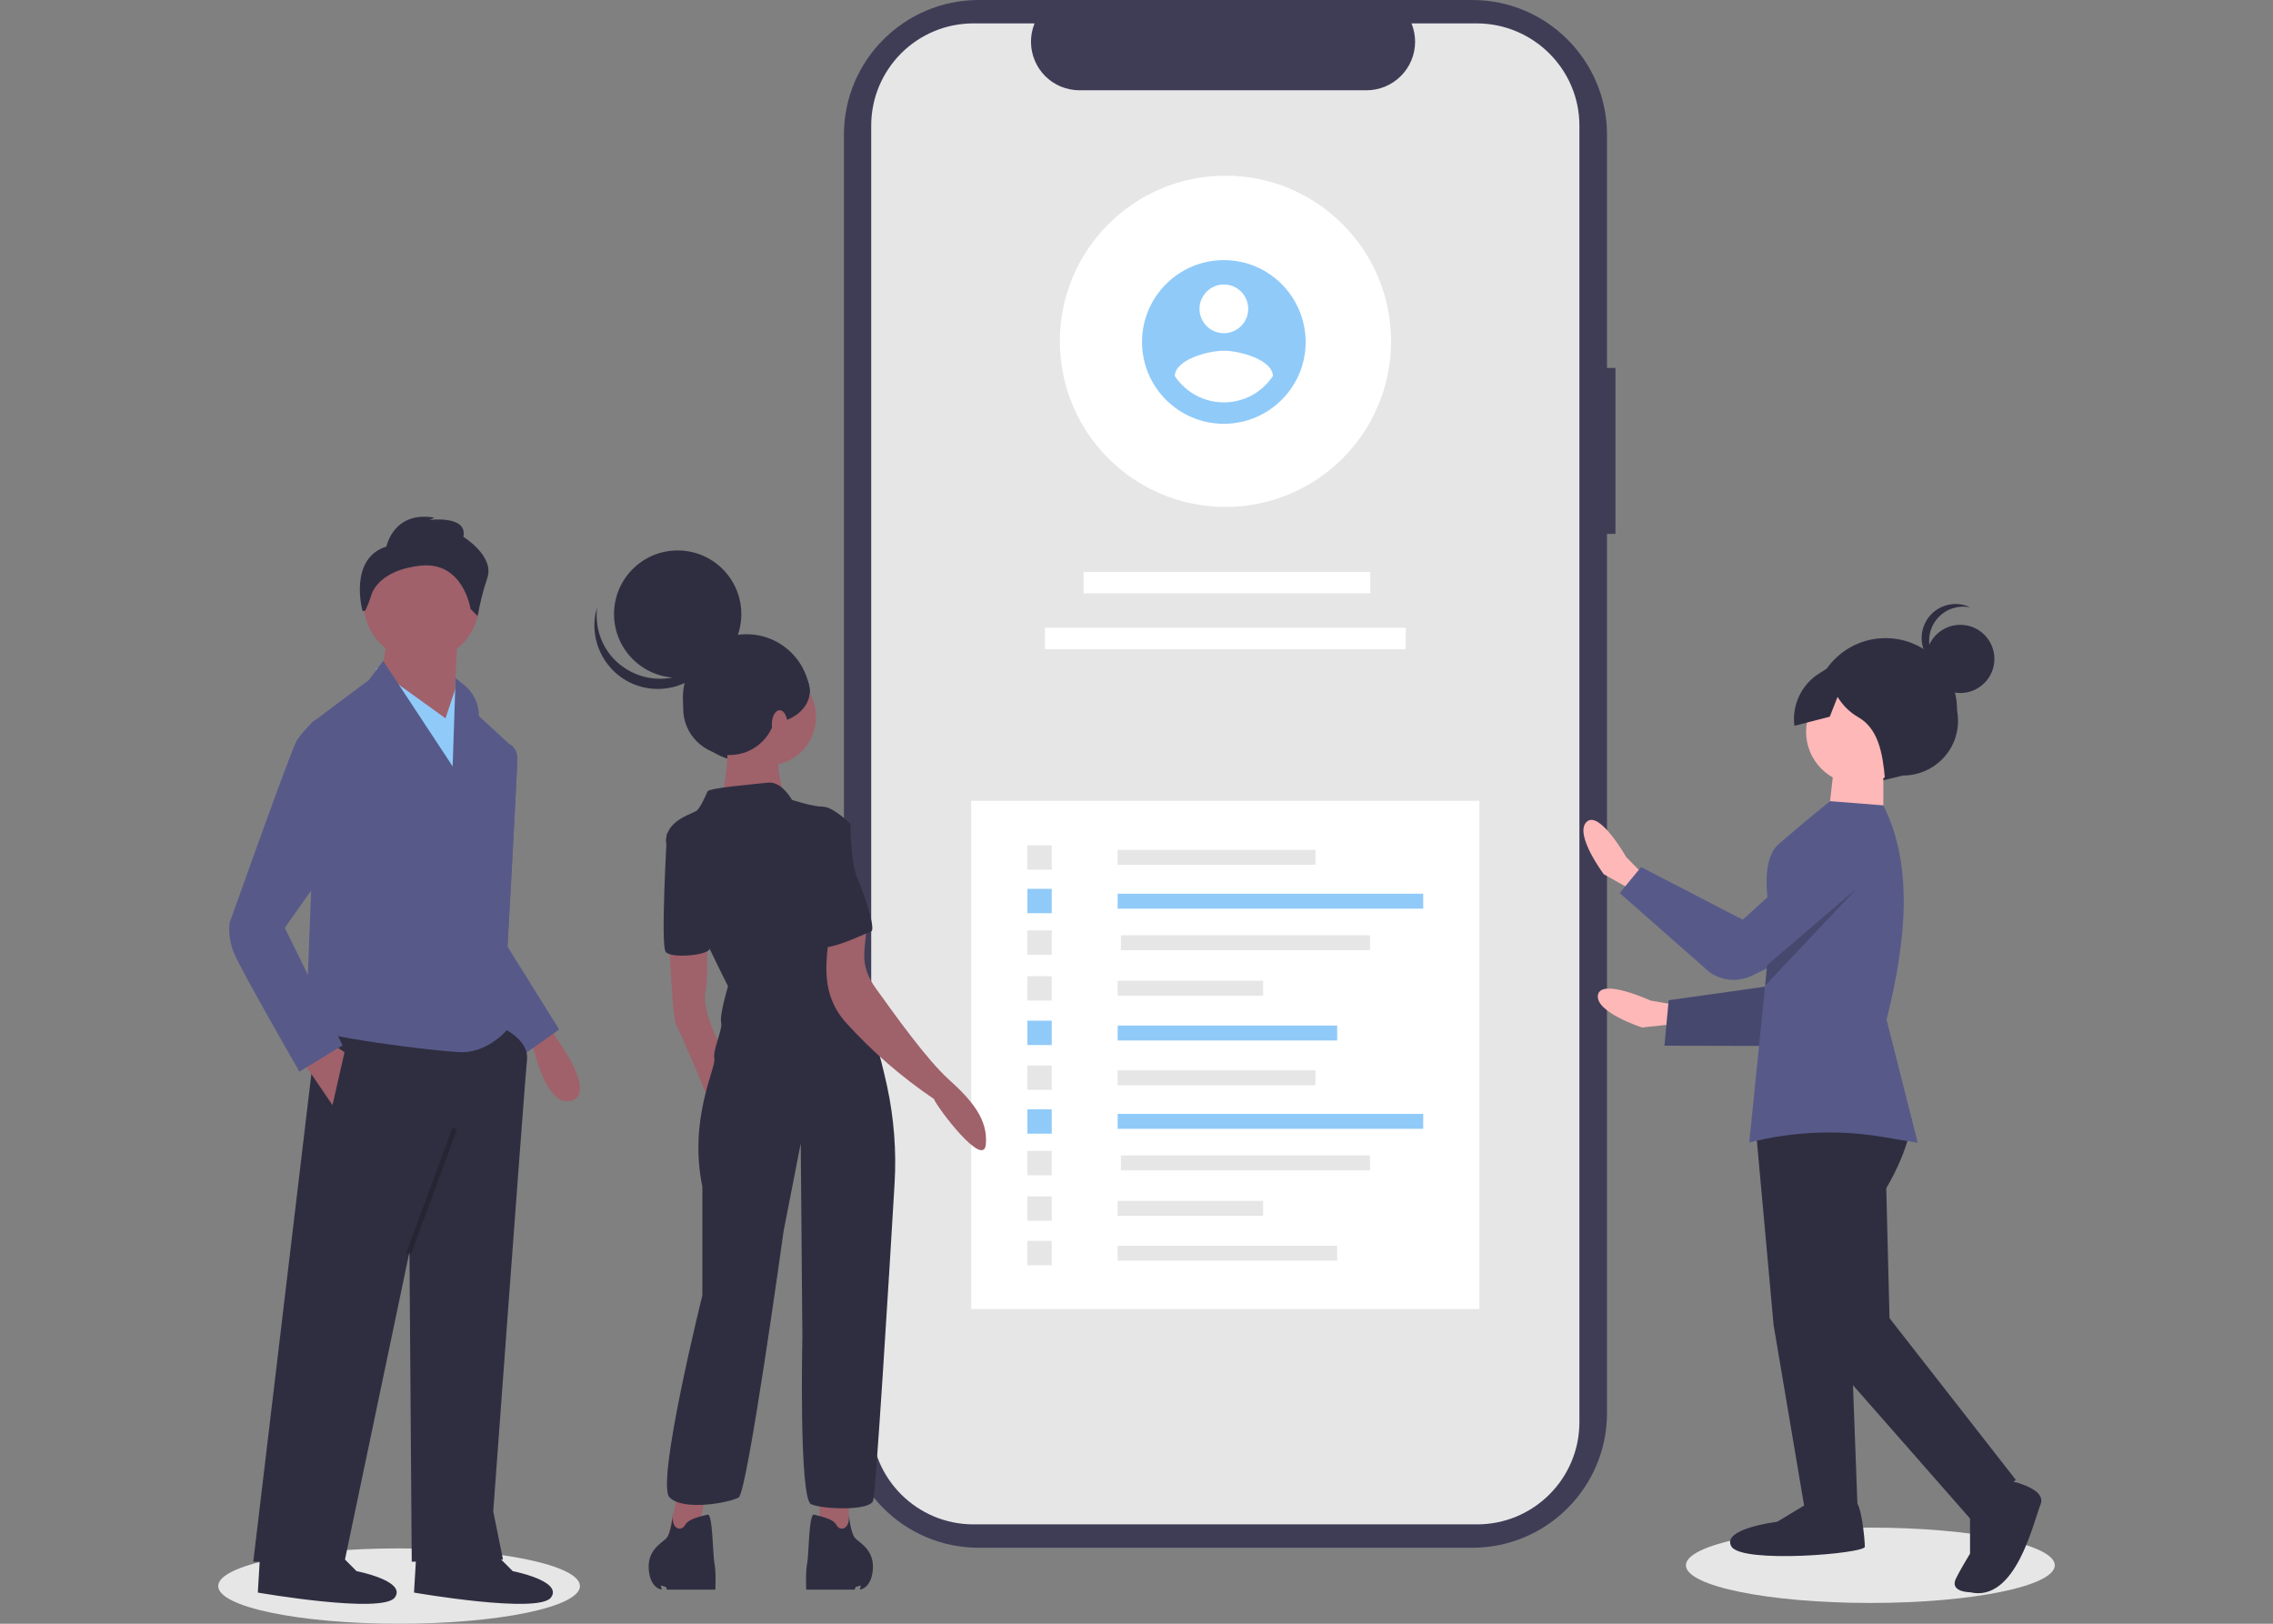 <?xml version="1.0" encoding="utf-8"?>
<!-- Generator: Adobe Illustrator 23.0.5, SVG Export Plug-In . SVG Version: 6.00 Build 0)  -->
<svg version="1.1" id="a33e59cf-d648-43ac-a922-97b4db9e4e4a"
	 xmlns="http://www.w3.org/2000/svg" xmlns:xlink="http://www.w3.org/1999/xlink" x="0px" y="0px" viewBox="0 0 700 500"
	 style="enable-background:new 0 0 700 500;" xml:space="preserve">
<rect x="0" y="0" width="700" height="500" fill="#808080" stroke="none"/>
<style type="text/css">
	.st0{fill:#E6E6E6;}
	.st1{fill:#A0616A;}
	.st2{fill:#575A89;}
	.st3{fill:#2F2E41;}
	.st4{fill:#90CAF9;}
	.st5{opacity:0.2;enable-background:new    ;}
	.st6{fill:#3F3D56;}
	.st7{fill:#FFFFFF;}
	.st8{fill:#FFB8B8;}
	.st9{fill:#9F616A;}
</style>
<title>develop_app</title>
<ellipse class="st0" cx="122.9" cy="488.4" rx="55.7" ry="11.6"/>
<path class="st1" d="M169.2,315.3l2.2,4.5c0,0,12.4,16.5,4.7,19.1c-7.6,2.6-11.7-15.7-11.7-15.7l-2-2.6L169.2,315.3z"/>
<path class="st2" d="M154.9,230.1l2-0.9c0,0,2.4,0.9,2.4,4.6c0,3.7-3,57.7-3,57.7l5.9,29.6l-8.1,1.5l-12.6-27.4L154.9,230.1z"/>
<path class="st2" d="M154.9,230.1l2-0.9c0,0,2.4,0.9,2.4,4.6c0,3.7-3,57.7-3,57.7l15.9,25.5l-10.4,7.4l-20.3-29.2L154.9,230.1z"/>
<path class="st3" d="M153.4,315.9c0,0,9.6,3.7,8.9,10.4c-0.7,6.7-10.4,139.1-10.4,139.1l3,14.8l-28.1,0.7l-0.7-95.4l-20,95.4H78
	l20-167.9L153.4,315.9z"/>
<path class="st3" d="M151.2,477.1l6.7,6.7c0,0,15.5,3,11.8,8.1c-3.7,5.2-42.2-1.5-42.2-1.5l0.7-11.8L151.2,477.1z"/>
<path class="st3" d="M103.1,477.1l6.7,6.7c0,0,15.5,3,11.8,8.1c-3.7,5.2-42.2-1.5-42.2-1.5l0.7-11.8L103.1,477.1z"/>
<circle class="st1" cx="129.8" cy="185.7" r="17.8"/>
<polygon class="st1" points="140.9,196.1 139.4,226.4 116.4,213.1 119.4,196.1 "/>
<polygon class="st4" points="115.7,205.7 137.2,221.2 140.9,210.1 147.5,227.9 143.8,259.7 "/>
<path class="st2" d="M118,203.5l21.4,32.5l0.9-27.2l2.6,2.1c2.9,2.3,4.6,5.8,4.6,9.6l0,0l10.4,9.6l-3.7,37l-0.7,43.6
	c0,0,4.4,3.7,3,5.9s-7.4,7.4-14.1,7.4s-48.1-5.2-48.1-8.1c0-3,1.5-41.4,1.5-41.4v-51.8l17.8-13.3L118,203.5z"/>
<polygon class="st1" points="92.8,326.2 102.4,340.3 106.1,324 101.7,321.1 "/>
<rect x="112.5" y="366.2" transform="matrix(0.346 -0.938 0.938 0.346 -257.302 364.642)" class="st5" width="41.1" height="1.5"/>
<path class="st3" d="M119,168.3c0,0,2.2-11.1,14.8-8.9l-1.5,0.7c0,0,11.8-1.5,10.4,5.2c0,0,9.6,5.9,7.4,12.6
	c-1.3,3.9-2.3,7.8-3,11.8l-2.2-2.2c0,0-2.2-14.8-15.5-13.3c-10,1.1-14.1,5.8-15.1,9.2c-0.5,1.6-1.1,3.2-1.8,4.6l-0.8,0.2
	C111.6,188.3,107.2,172,119,168.3z"/>
<path class="st2" d="M103.9,222l-6.7-0.3l-1.4,1.1c-1.6,1.6-3.1,3.3-4.4,5.2c-1.5,2.2-20.7,56.2-20.7,56.2c-0.4,3.3,0.2,6.6,1.5,9.6
	c2.2,5.2,20,36.2,20,36.2l13.3-8.1l-17.8-36.2l12.6-17.8L103.9,222z"/>
<path class="st6" d="M497.5,113.3h-2.6V41.5c0-22.9-18.6-41.5-41.5-41.5c0,0,0,0,0,0h-152c-22.9,0-41.5,18.6-41.5,41.5c0,0,0,0,0,0
	v393.6c0,22.9,18.6,41.5,41.5,41.5c0,0,0,0,0,0h152c22.9,0,41.5-18.6,41.5-41.5c0,0,0,0,0,0V164.4h2.6L497.5,113.3z"/>
<path class="st0" d="M486.4,38.7v399.2c0,17.4-14.1,31.5-31.5,31.5H299.8c-17.4,0-31.5-14.1-31.5-31.5V38.7
	c0-17.4,14.1-31.5,31.5-31.5h18.8c-3.1,7.7,0.6,16.4,8.2,19.5c1.8,0.7,3.7,1.1,5.6,1.1h88.4c8.3,0,15-6.7,15-15
	c0-1.9-0.4-3.8-1.1-5.6h20.2C472.3,7.3,486.4,21.4,486.4,38.7z"/>
<rect x="299.1" y="246.6" class="st7" width="156.5" height="156.5"/>
<rect x="333.7" y="176.1" class="st7" width="88.3" height="6.6"/>
<rect x="321.8" y="193.3" class="st7" width="111.1" height="6.6"/>
<rect x="344.2" y="261.7" class="st0" width="60.9" height="4.6"/>
<rect x="344.2" y="275.2" class="st4" width="94.1" height="4.6"/>
<rect x="345.2" y="288" class="st0" width="76.7" height="4.6"/>
<rect x="344.2" y="302" class="st0" width="44.8" height="4.6"/>
<rect x="344.2" y="315.8" class="st4" width="67.6" height="4.6"/>
<rect x="316.4" y="260.3" class="st0" width="7.5" height="7.5"/>
<rect x="316.4" y="273.7" class="st4" width="7.5" height="7.5"/>
<rect x="316.4" y="286.5" class="st0" width="7.5" height="7.5"/>
<rect x="316.4" y="300.6" class="st0" width="7.5" height="7.5"/>
<rect x="316.4" y="314.3" class="st4" width="7.5" height="7.5"/>
<rect x="344.2" y="329.6" class="st0" width="60.9" height="4.6"/>
<rect x="344.2" y="343" class="st4" width="94.1" height="4.6"/>
<rect x="345.2" y="355.8" class="st0" width="76.7" height="4.6"/>
<rect x="344.2" y="369.8" class="st0" width="44.8" height="4.6"/>
<rect x="344.2" y="383.6" class="st0" width="67.6" height="4.6"/>
<rect x="316.4" y="328.1" class="st0" width="7.5" height="7.5"/>
<rect x="316.4" y="341.6" class="st4" width="7.5" height="7.5"/>
<rect x="316.4" y="354.4" class="st0" width="7.5" height="7.5"/>
<rect x="316.4" y="368.4" class="st0" width="7.5" height="7.5"/>
<rect x="316.4" y="382.1" class="st0" width="7.5" height="7.5"/>
<circle class="st7" cx="377.4" cy="105.1" r="51"/>
<path class="st4" d="M376.9,80.1c-13.9,0-25.2,11.3-25.2,25.2c0,13.9,11.3,25.2,25.2,25.2c13.9,0,25.2-11.3,25.2-25.2
	C402,91.3,390.8,80.1,376.9,80.1z M376.9,87.6c4.2,0,7.5,3.4,7.5,7.5c0,4.2-3.4,7.5-7.5,7.5c-4.2,0-7.5-3.4-7.5-7.5c0,0,0,0,0,0
	C369.4,91,372.8,87.6,376.9,87.6L376.9,87.6z M376.9,123.9c-6.1,0-11.7-3-15.1-8.1c0.1-5,10.1-7.8,15.1-7.8s15,2.8,15.1,7.8
	C388.6,120.9,383,123.9,376.9,123.9z"/>
<ellipse class="st0" cx="576" cy="482" rx="56.8" ry="11.6"/>
<path class="st8" d="M515.8,309.4l-7.5-1.3c0,0-15.2-7-16.2-1.7c-0.9,5.3,13.6,10,13.6,10l15.7-1.7L515.8,309.4z"/>
<polygon class="st2" points="559.2,255.5 548.8,303.1 513.9,308 512.6,322 557.5,322.1 580,281 "/>
<polygon class="st5" points="559.2,255.5 548.8,303.1 513.9,308 512.6,322 557.5,322.1 580,281 "/>
<path class="st8" d="M506.1,269.3l-5.3-5.4c0,0-8.3-14.6-12.2-10.8s5.3,16.1,5.3,16.1l13.7,7.7L506.1,269.3z"/>
<path class="st3" d="M579.5,240.4l6.6-1.6c9.3,0,16.9-7.5,16.9-16.8c0-1.1-0.1-2.3-0.3-3.4l0,0c0-12.2-9.8-22.1-22-22.1l0,0h0
	c-12.2,0-22.1,9.8-22.1,22l0,0c-2.7,9.3,2.7,19,12,21.7C573.4,241.1,576.5,241.2,579.5,240.4z"/>
<polygon class="st3" points="540.9,349.6 546.2,408 555.9,465.4 572.1,465.4 570,409.1 561.5,341 "/>
<path class="st3" d="M558.1,462.1l-10.8,6.5c0,0-17.3,2.1-14.1,7.6c3.2,5.4,41.1,2.2,41.1,0.1c0-2.2-1.1-14.1-3.2-14.1L558.1,462.1z
	"/>
<path class="st3" d="M588.8,344.6c0,0-0.3,8.3-7.9,21.3l1,40l38.9,49.8l-14.1,11.9l-47.5-54.1l-11.8-64.9l15.2-15.1L588.8,344.6z"/>
<path class="st3" d="M617.6,455.7c0,0,13,2.2,10.8,7.6s-7.6,30.3-21.7,27c0,0-6.5,0-4.3-4.3c1.3-2.6,2.8-5.1,4.3-7.6l0-14.1
	L617.6,455.7z"/>
<circle class="st8" cx="572.4" cy="225.3" r="16.2"/>
<polygon class="st8" points="580,236.2 580,254.5 562.7,254.5 564.8,236.1 "/>
<path class="st2" d="M590.6,351.9l-10.7-1.8c-13.7-2.3-27.7-1.7-41.2,1.7l4.9-48.3l0.6-6.3l1.4-13.5c0,0-4.7-17.8,2.2-23.8
	c8.4-7.3,15.8-13.2,15.8-13.2L580,248c9.2,18.3,7.2,41.2,1,66L590.6,351.9z"/>
<path class="st2" d="M572.8,250.5l-36.1,32.7L505.4,267l-6.6,8l27.6,24.3c3.9,2.8,8.9,3.2,13.2,1.1l35.2-17L572.8,250.5z"/>
<circle class="st3" cx="603.7" cy="202.9" r="10.5"/>
<path class="st3" d="M594.1,197.3c0-5.8,4.7-10.5,10.5-10.5c0.7,0,1.4,0.1,2.1,0.2c-5.2-2.5-11.5-0.2-13.9,5
	c-2.5,5.2-0.2,11.5,5,13.9c0.8,0.4,1.6,0.6,2.4,0.8C596.4,205,594.1,201.3,594.1,197.3z"/>
<path class="st3" d="M585.1,203.2l-14.1-2.6l-10.8,6.8c-5.4,3.4-8.4,9.7-7.6,16.1l10.9-2.8l2.4-6.1l0,0c1.6,2.6,3.7,4.7,6.3,6.2
	c6.2,3.5,7.6,11,8.3,19.1l11.9-6.5l7.6-11.9L585.1,203.2z"/>
<polygon class="st5" points="571.8,273.6 543.6,303.5 544.2,297.2 "/>
<g>
	<g>
		<circle class="st3" cx="229.9" cy="214.9" r="19.6"/>
		<polygon class="st9" points="208.8,460 205.1,476 214.1,476 217.8,457.9 		"/>
		<polygon class="st9" points="252.4,460 252.4,474.9 261.4,476 261.4,460 		"/>
		<path class="st9" d="M206.1,291c0,0,1.1,22.9,2.1,24.5c1.1,1.6,10.6,24.5,10.6,24.5l4.8-14.9c0,0-7.4-12.2-6.4-19.1
			c1.1-6.9,0.4-15.4,0.4-15.4L206.1,291z"/>
		<circle class="st9" cx="236.4" cy="220.8" r="14.9"/>
		<path class="st9" d="M224.2,222.4c0,0,0.5,21.3-3.2,24.5c-3.7,3.2,21.3,0.5,21.3,0.5s-5.3-14.9-1.1-18.1
			C245.5,226.1,224.2,222.4,224.2,222.4z"/>
		<path class="st3" d="M243.9,246.3c0,0-3.2-5.8-7.4-5.3c-4.3,0.5-18.1,1.6-18.6,2.7s-2.1,4.8-3.2,5.8c-1.1,1.1-9,2.7-9.6,9
			c-0.5,6.4,19.1,45.2,19.1,45.2s-2.7,9-2.1,11.2c0.5,2.1-2.7,8.5-2.1,11.2c0.5,2.7-8,18.6-3.7,39.3v33.5c0,0-14.4,57.9-10.1,62.2
			c4.3,4.3,18.6,1.6,21.3,0c2.7-1.6,13.8-81.9,13.8-81.9l5.3-27.1l0.5,59.5c0,0-1.1,50,2.7,51.6c3.7,1.6,18.1,2.1,19.1-1.1
			c0.8-2.5,4.9-68.7,6.6-97.7c0.6-10-0.2-20.1-2.3-29.9c-2.2-10-5.4-21.8-9.1-26.6c-6.9-9-11.2-37.7-11.2-37.7l9-16.5
			c0,0-5.3-5.3-8.5-5.3S243.9,246.3,243.9,246.3z"/>
		<path class="st3" d="M208.2,254.8l-2.8,1.9c0,0-2,34.2-0.4,36.4c1.6,2.1,12.7,1.1,13.5-0.8C219.4,290.5,208.2,254.8,208.2,254.8z"
			/>
		<path class="st9" d="M255.7,286c-1.6,10.8-2.9,20.4,5,29.1c8,8.8,17,16.6,26.9,23.3c1,2.6,15.3,21.6,16,14s-4.2-13.5-11.3-19.9
			s-16.9-20.3-22.4-27.9c-5.6-7.6-3.3-12.4-3.1-18.7C267,279.4,257.8,286.1,255.7,286z"/>
		<path class="st3" d="M261.4,466.3c0,0,0.5,6,2.1,7.5s5.8,3.7,5.3,9.6c-0.5,5.8-4,6.1-4,6.1l0.3-1.3l-1.6,0.5l-0.3,0.8h-14.9
			c0,0-0.3-5.6,0.3-8.2c0.5-2.7,0.5-15.4,2.1-14.9c1.6,0.5,5.8,1.1,6.9,3.2C258.7,471.7,261.9,471,261.4,466.3z"/>
		<path class="st3" d="M207.2,466.3c0,0-0.5,6-2.1,7.5s-5.8,3.7-5.3,9.6c0.5,5.8,4,6.1,4,6.1l-0.3-1.3l1.6,0.5l0.3,0.8h14.9
			c0,0,0.3-5.6-0.3-8.2c-0.5-2.7-0.5-15.4-2.1-14.9c-1.6,0.5-5.8,1.1-6.9,3.2C209.8,471.7,206.7,471,207.2,466.3z"/>
		<path class="st3" d="M254.5,252.2l7.4,1.6c0,0,0,11.7,2.1,16.5c2.1,4.8,5.8,15.9,4.3,16.5c-1.6,0.5-16.5,8-17.5,3.7
			C249.7,286.2,247.1,252.2,254.5,252.2z"/>
		<circle class="st3" cx="208.7" cy="189.1" r="19.6"/>
		<path class="st3" d="M191.8,205.3c8.8,6.3,21,4.4,27.3-4.4c1.3-1.8,2.3-3.8,2.9-5.9c-1.3,10.7-11.1,18.3-21.8,17
			c-10.7-1.3-18.3-11.1-17-21.8c0.1-1.1,0.4-2.1,0.7-3.1C183,194.1,186,201.2,191.8,205.3z"/>
		<circle class="st3" cx="224.7" cy="218.2" r="14.3"/>
		<ellipse class="st3" cx="236.7" cy="212.8" rx="12.7" ry="9.9"/>
		<ellipse class="st1" cx="240.1" cy="223" rx="2.4" ry="4.3"/>
	</g>
</g>
</svg>
